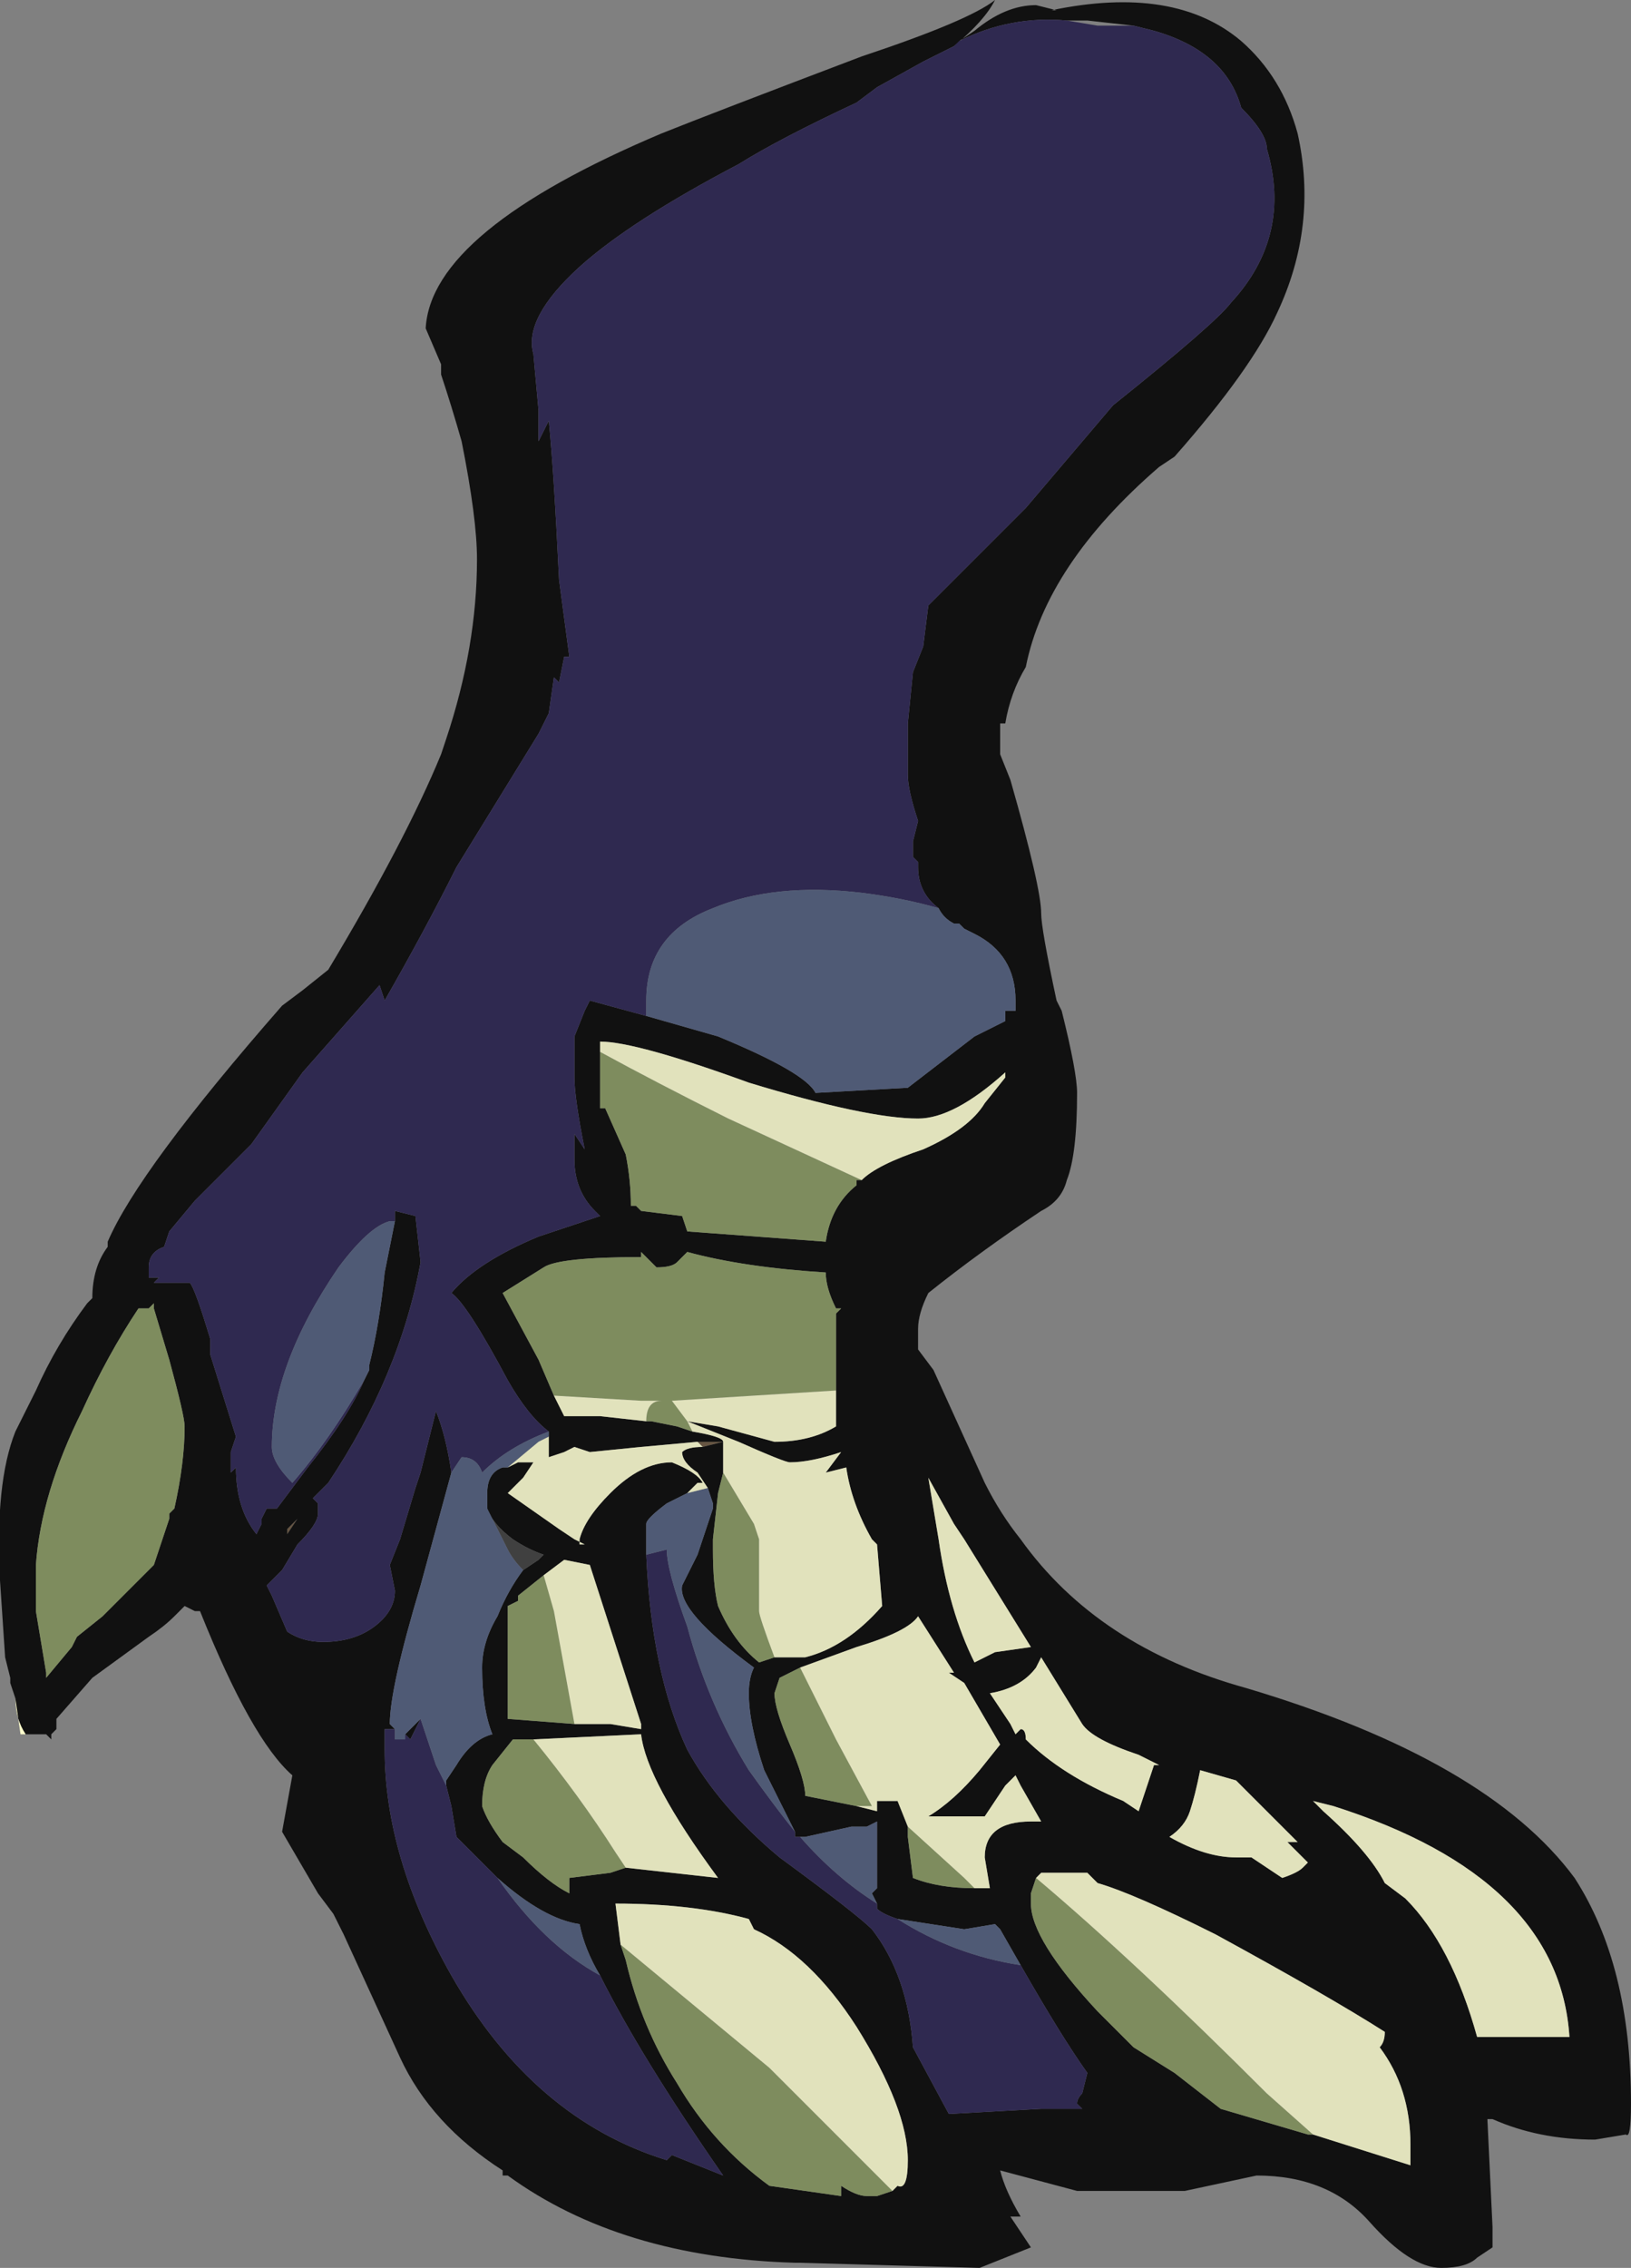<?xml version="1.0" encoding="UTF-8" standalone="no"?>
<svg xmlns:ffdec="https://www.free-decompiler.com/flash" xmlns:xlink="http://www.w3.org/1999/xlink" ffdec:objectType="frame" height="154.7px" width="111.3px" xmlns="http://www.w3.org/2000/svg">
  <rect width="100%" height="100%" fill="#808080" stroke="none"/>
  <g transform="matrix(1.0, 0.0, 0.0, 1.0, 31.15, 149.1)">
    <use ffdec:characterId="501" height="22.1" transform="matrix(7.0, 0.0, 0.0, 7.0, -31.15, -149.1)" width="15.9" xlink:href="#shape0"/>
  </g>
  <defs>
    <g id="shape0" transform="matrix(1.0, 0.0, 0.0, 1.0, 4.45, 21.3)">
      <path d="M2.4 -7.2 L2.35 -7.25 2.6 -7.25 2.4 -7.2 M-1.65 -6.35 L-1.55 -6.5 -1.65 -6.4 -1.65 -6.35" fill="#665542" fill-rule="evenodd" stroke="none"/>
      <path d="M4.9 -20.9 L5.05 -21.0 Q5.35 -21.25 5.65 -21.25 L5.85 -21.2 5.8 -21.2 Q7.0 -21.45 7.65 -20.9 8.05 -20.55 8.2 -20.0 8.4 -19.1 8.0 -18.25 7.75 -17.7 7.0 -16.85 L6.85 -16.75 Q5.75 -15.8 5.55 -14.8 5.4 -14.55 5.35 -14.25 L5.3 -14.25 5.3 -13.95 5.4 -13.7 Q5.7 -12.65 5.7 -12.4 5.7 -12.25 5.85 -11.55 L5.9 -11.45 Q6.05 -10.85 6.05 -10.65 6.05 -10.05 5.95 -9.8 5.9 -9.6 5.7 -9.5 5.1 -9.1 4.6 -8.7 4.5 -8.5 4.5 -8.35 L4.5 -8.15 4.65 -7.95 5.15 -6.85 Q5.3 -6.55 5.5 -6.3 6.25 -5.25 7.7 -4.85 10.05 -4.15 10.9 -3.0 11.45 -2.15 11.45 -0.8 11.45 -0.45 11.4 -0.5 L11.1 -0.45 Q10.55 -0.45 10.1 -0.65 L10.05 -0.65 10.1 0.4 Q10.1 0.75 10.1 0.6 L9.95 0.7 Q9.85 0.8 9.6 0.8 9.3 0.8 8.9 0.35 8.5 -0.1 7.8 -0.1 L7.1 0.05 Q6.45 0.05 6.05 0.05 L5.3 -0.15 Q5.35 0.05 5.5 0.3 L5.4 0.3 5.6 0.6 5.1 0.8 3.35 0.75 3.3 0.75 Q1.6 0.7 0.5 -0.1 L0.45 -0.1 0.45 -0.15 Q-0.25 -0.6 -0.55 -1.25 L-1.1 -2.45 -1.2 -2.65 -1.35 -2.85 -1.7 -3.45 -1.6 -4.0 Q-2.0 -4.35 -2.5 -5.6 L-2.55 -5.6 -2.65 -5.65 -2.75 -5.55 Q-2.85 -5.45 -3.0 -5.35 L-3.55 -4.95 -3.9 -4.55 -3.9 -4.45 -3.95 -4.4 -3.95 -4.35 -4.0 -4.4 -4.2 -4.4 Q-4.3 -4.55 -4.3 -4.75 L-4.35 -4.9 -4.35 -4.95 -4.4 -5.15 -4.45 -5.9 Q-4.5 -6.85 -4.3 -7.35 L-4.1 -7.75 Q-3.9 -8.2 -3.6 -8.6 L-3.55 -8.65 Q-3.55 -8.95 -3.4 -9.15 L-3.4 -9.2 Q-3.1 -9.9 -1.7 -11.5 L-1.5 -11.65 -1.25 -11.85 Q-0.5 -13.1 -0.15 -13.95 L-0.1 -14.1 Q0.2 -15.0 0.2 -15.85 0.2 -16.25 0.05 -17.0 -0.05 -17.35 -0.15 -17.65 L-0.15 -17.75 -0.3 -18.1 Q-0.25 -19.05 2.0 -20.0 2.5 -20.2 3.95 -20.75 5.0 -21.1 5.25 -21.3 5.15 -21.1 4.85 -20.85 L4.55 -20.7 4.1 -20.45 3.9 -20.3 Q3.15 -19.95 2.75 -19.7 1.7 -19.15 1.2 -18.7 0.65 -18.2 0.75 -17.85 L0.8 -17.3 0.8 -17.0 0.9 -17.2 Q0.95 -16.7 1.0 -15.65 L1.1 -14.9 1.05 -14.9 1.0 -14.65 0.95 -14.7 0.9 -14.35 0.8 -14.15 0.0 -12.85 Q-0.3 -12.25 -0.7 -11.55 L-0.75 -11.7 -1.5 -10.85 -2.0 -10.15 -2.55 -9.6 -2.8 -9.3 -2.85 -9.15 Q-3.0 -9.1 -3.0 -8.95 L-3.0 -8.85 -2.9 -8.85 -2.95 -8.8 -2.6 -8.8 Q-2.55 -8.75 -2.4 -8.25 L-2.4 -8.1 -2.15 -7.3 -2.2 -7.15 -2.2 -6.95 -2.15 -7.0 Q-2.15 -6.6 -1.95 -6.35 L-1.9 -6.45 -1.9 -6.5 -1.85 -6.6 -1.75 -6.6 -1.45 -7.0 Q-1.05 -7.5 -0.9 -7.85 L-0.85 -7.95 -0.85 -8.0 Q-0.75 -8.4 -0.7 -8.9 L-0.6 -9.4 -0.6 -9.5 -0.4 -9.45 -0.35 -9.0 Q-0.55 -7.9 -1.25 -6.85 L-1.4 -6.7 -1.35 -6.65 -1.35 -6.55 Q-1.35 -6.45 -1.55 -6.25 L-1.7 -6.0 -1.85 -5.85 -1.8 -5.75 -1.65 -5.4 Q-1.5 -5.3 -1.3 -5.3 -1.0 -5.3 -0.8 -5.45 -0.6 -5.6 -0.6 -5.8 L-0.65 -6.05 -0.55 -6.3 -0.4 -6.8 -0.35 -6.95 -0.2 -7.55 Q-0.1 -7.3 -0.05 -6.95 L-0.35 -5.85 Q-0.65 -4.85 -0.65 -4.5 L-0.6 -4.45 -0.7 -4.45 -0.7 -4.25 Q-0.7 -3.2 -0.05 -2.05 0.75 -0.65 2.05 -0.25 L2.1 -0.3 Q2.35 -0.2 2.6 -0.1 1.8 -1.25 1.4 -2.05 1.25 -2.3 1.2 -2.55 0.85 -2.6 0.4 -3.0 L0.0 -3.4 -0.05 -3.7 -0.1 -3.9 -0.1 -3.95 0.0 -4.1 Q0.15 -4.35 0.35 -4.4 0.25 -4.65 0.25 -5.05 0.25 -5.3 0.4 -5.55 0.5 -5.8 0.65 -6.0 L0.8 -6.1 0.85 -6.15 Q0.7 -6.2 0.55 -6.3 0.35 -6.45 0.3 -6.6 L0.3 -6.75 Q0.3 -6.95 0.45 -7.0 L0.5 -7.0 0.6 -7.05 0.75 -7.05 0.65 -6.9 0.5 -6.75 1.0 -6.4 1.15 -6.3 1.25 -6.25 1.2 -6.25 1.2 -6.3 Q1.25 -6.5 1.5 -6.75 1.8 -7.05 2.1 -7.05 2.35 -6.95 2.4 -6.85 L2.35 -6.85 2.25 -6.75 2.05 -6.65 Q1.85 -6.5 1.85 -6.45 L1.85 -6.15 Q1.9 -5.0 2.25 -4.25 2.55 -3.7 3.15 -3.2 3.9 -2.65 4.05 -2.5 4.4 -2.05 4.45 -1.35 L4.8 -0.7 5.7 -0.75 6.1 -0.75 6.05 -0.8 Q6.05 -0.85 6.1 -0.9 L6.15 -1.1 Q5.9 -1.45 5.5 -2.15 L5.3 -2.5 5.25 -2.55 4.95 -2.5 4.3 -2.6 Q4.15 -2.65 4.1 -2.7 L4.1 -2.75 4.05 -2.85 4.1 -2.9 4.1 -3.55 4.0 -3.5 3.85 -3.5 3.4 -3.4 3.3 -3.4 3.3 -3.45 Q3.2 -3.65 3.05 -3.95 L3.0 -4.05 Q2.85 -4.5 2.85 -4.8 2.85 -4.95 2.9 -5.05 2.15 -5.6 2.2 -5.85 L2.35 -6.15 2.5 -6.6 2.5 -6.65 2.45 -6.8 2.35 -6.95 Q2.2 -7.05 2.2 -7.15 2.25 -7.2 2.4 -7.2 L2.6 -7.25 2.35 -7.25 1.8 -7.2 1.3 -7.15 1.15 -7.2 1.05 -7.15 0.9 -7.1 0.9 -7.3 0.9 -7.35 Q0.7 -7.5 0.5 -7.85 0.1 -8.6 -0.05 -8.7 0.2 -9.0 0.8 -9.25 L1.4 -9.45 1.35 -9.5 Q1.15 -9.7 1.15 -10.0 L1.15 -10.25 1.25 -10.1 Q1.15 -10.6 1.15 -10.8 L1.15 -11.2 1.25 -11.45 1.3 -11.55 1.85 -11.4 2.55 -11.2 Q3.4 -10.85 3.5 -10.65 L4.4 -10.7 5.05 -11.2 5.35 -11.35 5.35 -11.45 5.45 -11.45 5.45 -11.55 Q5.45 -12.0 5.05 -12.2 L4.95 -12.25 4.9 -12.3 4.85 -12.3 Q4.75 -12.35 4.7 -12.45 4.5 -12.6 4.5 -12.85 L4.5 -12.9 4.45 -12.95 4.45 -13.1 4.5 -13.3 Q4.4 -13.6 4.4 -13.75 L4.4 -14.25 4.45 -14.75 4.55 -15.0 4.6 -15.4 5.55 -16.35 6.4 -17.35 Q7.4 -18.15 7.55 -18.35 8.15 -19.0 7.9 -19.85 7.9 -20.0 7.65 -20.25 7.5 -20.8 6.8 -21.0 L6.6 -21.05 6.15 -21.1 5.95 -21.1 Q5.4 -21.15 4.9 -20.9 M3.95 -9.8 Q4.1 -9.95 4.55 -10.1 5.0 -10.3 5.15 -10.55 L5.35 -10.8 5.35 -10.85 Q4.85 -10.4 4.5 -10.4 4.0 -10.4 2.85 -10.75 1.75 -11.15 1.4 -11.15 L1.4 -11.05 1.4 -10.5 1.45 -10.5 1.65 -10.05 Q1.7 -9.8 1.7 -9.55 L1.75 -9.55 1.8 -9.5 2.2 -9.45 2.25 -9.3 3.6 -9.2 Q3.65 -9.55 3.9 -9.75 L3.9 -9.8 3.95 -9.8 M3.7 -7.75 Q3.7 -8.35 3.7 -8.5 L3.75 -8.55 3.7 -8.55 Q3.6 -8.75 3.6 -8.9 2.8 -8.95 2.25 -9.1 L2.15 -9.0 Q2.1 -8.95 1.95 -8.95 L1.8 -9.1 1.8 -9.05 Q1.0 -9.05 0.85 -8.95 L0.45 -8.7 0.8 -8.05 0.95 -7.7 1.05 -7.5 1.4 -7.5 1.85 -7.45 1.9 -7.45 2.15 -7.4 2.3 -7.35 Q2.6 -7.3 2.6 -7.25 L2.6 -6.95 2.55 -6.75 2.5 -6.3 2.5 -6.2 Q2.5 -5.85 2.55 -5.65 2.7 -5.3 2.95 -5.1 L3.1 -5.15 3.4 -5.15 Q3.8 -5.25 4.15 -5.65 L4.1 -6.25 4.05 -6.3 Q3.85 -6.65 3.8 -7.0 L3.6 -6.95 3.75 -7.15 Q3.45 -7.05 3.25 -7.05 3.2 -7.05 2.75 -7.25 L2.25 -7.45 2.25 -7.45 2.55 -7.4 3.1 -7.25 Q3.45 -7.25 3.7 -7.4 L3.7 -7.75 M4.7 -6.3 Q4.8 -5.6 5.05 -5.1 L5.25 -5.2 5.6 -5.25 4.95 -6.3 4.85 -6.45 4.6 -6.9 4.7 -6.3 M3.35 -5.05 L3.15 -4.95 3.1 -4.8 Q3.1 -4.65 3.25 -4.3 3.4 -3.95 3.4 -3.8 L3.9 -3.7 4.1 -3.65 4.1 -3.75 4.3 -3.75 4.4 -3.5 4.4 -3.4 4.45 -3.0 Q4.7 -2.9 5.05 -2.9 L5.2 -2.9 5.15 -3.2 Q5.15 -3.55 5.6 -3.55 L5.7 -3.55 5.5 -3.9 5.45 -4.0 5.35 -3.9 5.15 -3.6 4.6 -3.6 Q4.85 -3.75 5.1 -4.05 L5.3 -4.3 4.95 -4.9 4.8 -5.0 4.85 -5.0 4.5 -5.55 Q4.4 -5.4 3.9 -5.25 L3.35 -5.05 M5.65 -5.05 Q5.5 -4.85 5.2 -4.8 L5.4 -4.5 5.45 -4.4 5.5 -4.45 Q5.55 -4.45 5.55 -4.35 5.9 -4.0 6.5 -3.75 L6.65 -3.65 6.8 -4.1 6.85 -4.1 6.65 -4.2 Q6.2 -4.35 6.1 -4.5 L5.7 -5.15 5.65 -5.05 M0.85 -5.95 L0.6 -5.75 0.6 -5.7 0.5 -5.65 0.5 -4.55 1.15 -4.5 1.5 -4.5 1.8 -4.45 1.8 -4.5 1.3 -6.05 1.05 -6.1 0.85 -5.95 M0.75 -4.35 L0.55 -4.35 0.35 -4.1 Q0.25 -3.95 0.25 -3.7 0.3 -3.55 0.45 -3.35 L0.65 -3.2 Q0.9 -2.95 1.1 -2.85 L1.1 -3.0 1.5 -3.05 1.65 -3.1 2.55 -3.0 Q1.85 -3.95 1.8 -4.4 L0.75 -4.35 M4.25 0.05 L4.3 0.0 Q4.4 0.05 4.4 -0.25 4.4 -0.75 3.9 -1.55 3.45 -2.25 2.9 -2.5 L2.85 -2.6 Q2.3 -2.75 1.55 -2.75 L1.6 -2.35 1.65 -2.2 Q1.8 -1.55 2.15 -1.0 2.5 -0.4 3.05 0.0 L3.75 0.1 3.75 0.0 Q3.9 0.1 4.0 0.1 L4.1 0.1 4.25 0.05 M5.65 -3.0 L5.6 -2.85 5.6 -2.75 Q5.6 -2.4 6.25 -1.7 L6.6 -1.35 7.0 -1.1 7.45 -0.75 8.3 -0.5 8.35 -0.5 9.3 -0.2 9.3 -0.4 Q9.3 -0.95 9.0 -1.35 9.05 -1.4 9.05 -1.5 8.5 -1.85 7.4 -2.45 6.6 -2.85 6.25 -2.95 L6.15 -3.05 5.7 -3.05 5.65 -3.0 M7.25 -4.05 Q7.2 -3.8 7.15 -3.65 7.1 -3.5 6.95 -3.4 7.3 -3.2 7.6 -3.2 L7.75 -3.2 8.05 -3.0 Q8.2 -3.05 8.25 -3.1 L8.3 -3.15 8.1 -3.35 8.2 -3.35 7.6 -3.95 7.25 -4.05 M8.35 -3.75 L8.45 -3.65 Q8.9 -3.25 9.05 -2.95 L9.25 -2.8 Q9.7 -2.35 9.95 -1.45 L10.85 -1.45 Q10.75 -3.0 8.55 -3.7 L8.35 -3.75 M-3.1 -8.55 Q-3.4 -8.1 -3.65 -7.55 -4.05 -6.75 -4.1 -6.05 L-4.1 -5.6 -4.0 -5.0 -4.0 -4.95 -3.75 -5.25 -3.7 -5.35 -3.45 -5.55 -2.95 -6.05 -2.8 -6.5 -2.8 -6.55 -2.75 -6.6 Q-2.65 -7.05 -2.65 -7.4 -2.65 -7.5 -2.8 -8.05 L-2.95 -8.55 -2.95 -8.6 -3.0 -8.55 -3.1 -8.55 M-1.65 -6.35 L-1.65 -6.4 -1.55 -6.5 -1.65 -6.35 M-0.5 -4.4 L-0.35 -4.55 -0.45 -4.35 -0.5 -4.4 M-1.1 -1.75 L-1.1 -1.75" fill="#111111" fill-rule="evenodd" stroke="none"/>
      <path d="M0.3 -6.6 Q0.35 -6.45 0.55 -6.3 0.7 -6.2 0.85 -6.15 L0.8 -6.1 0.65 -6.0 Q0.55 -6.1 0.5 -6.2 L0.45 -6.3 Q0.35 -6.5 0.3 -6.6" fill="#404040" fill-rule="evenodd" stroke="none"/>
      <path d="M-4.2 -4.4 L-4.25 -4.4 -4.3 -4.75 Q-4.3 -4.55 -4.2 -4.4" fill="#ffffcc" fill-rule="evenodd" stroke="none"/>
      <path d="M4.85 -20.85 L4.9 -20.9 Q5.4 -21.15 5.95 -21.1 L6.25 -21.05 6.6 -21.05 6.8 -21.0 Q7.5 -20.8 7.65 -20.25 7.9 -20.0 7.9 -19.85 8.15 -19.0 7.55 -18.35 7.4 -18.15 6.4 -17.35 L5.55 -16.35 4.6 -15.4 4.55 -15.0 4.45 -14.75 4.4 -14.25 4.4 -13.75 Q4.4 -13.6 4.5 -13.3 L4.45 -13.1 4.45 -12.95 4.5 -12.9 4.5 -12.85 Q4.5 -12.6 4.7 -12.45 4.35 -12.55 3.95 -12.6 3.1 -12.7 2.5 -12.45 1.85 -12.2 1.85 -11.55 L1.85 -11.4 1.3 -11.55 1.25 -11.45 1.15 -11.2 1.15 -10.8 Q1.15 -10.6 1.25 -10.1 L1.15 -10.25 1.15 -10.0 Q1.15 -9.7 1.35 -9.5 L1.4 -9.45 0.8 -9.25 Q0.2 -9.0 -0.05 -8.7 0.1 -8.6 0.5 -7.85 0.7 -7.5 0.9 -7.35 0.5 -7.2 0.25 -6.95 0.2 -7.1 0.05 -7.1 L-0.05 -6.95 Q-0.1 -7.3 -0.2 -7.55 L-0.35 -6.95 -0.4 -6.8 -0.55 -6.3 -0.65 -6.05 -0.6 -5.8 Q-0.6 -5.6 -0.8 -5.45 -1.0 -5.3 -1.3 -5.3 -1.5 -5.3 -1.65 -5.4 L-1.8 -5.75 -1.85 -5.85 -1.7 -6.0 -1.55 -6.25 Q-1.35 -6.45 -1.35 -6.55 L-1.35 -6.65 -1.4 -6.7 -1.25 -6.85 Q-0.55 -7.9 -0.35 -9.0 L-0.4 -9.45 -0.6 -9.5 -0.6 -9.4 -0.65 -9.4 Q-0.85 -9.35 -1.15 -8.95 -1.8 -8.0 -1.8 -7.2 -1.8 -7.05 -1.6 -6.85 -1.25 -7.25 -0.9 -7.85 L-0.85 -7.95 -0.9 -7.85 Q-1.05 -7.5 -1.45 -7.0 L-1.75 -6.6 -1.85 -6.6 -1.9 -6.5 -1.9 -6.45 -1.95 -6.35 Q-2.15 -6.6 -2.15 -7.0 L-2.2 -6.95 -2.2 -7.15 -2.15 -7.3 -2.4 -8.1 -2.4 -8.25 Q-2.55 -8.75 -2.6 -8.8 L-2.95 -8.8 -2.9 -8.85 -3.0 -8.85 -3.0 -8.95 Q-3.0 -9.1 -2.85 -9.15 L-2.8 -9.3 -2.55 -9.6 -2.0 -10.15 -1.5 -10.85 -0.75 -11.7 -0.7 -11.55 Q-0.3 -12.25 0.0 -12.85 L0.8 -14.15 0.9 -14.35 0.95 -14.7 1.0 -14.65 1.05 -14.9 1.1 -14.9 1.0 -15.65 Q0.95 -16.7 0.9 -17.2 L0.8 -17.0 0.8 -17.3 0.75 -17.85 Q0.65 -18.2 1.2 -18.7 1.7 -19.15 2.75 -19.7 3.15 -19.95 3.9 -20.3 L4.1 -20.45 4.55 -20.7 4.85 -20.85 M1.85 -6.15 L2.05 -6.2 Q2.05 -6.0 2.25 -5.45 2.45 -4.7 2.85 -4.05 3.1 -3.7 3.3 -3.45 L3.3 -3.4 3.4 -3.4 3.35 -3.4 Q3.7 -3.0 4.1 -2.75 L4.1 -2.7 Q4.15 -2.65 4.3 -2.6 4.85 -2.25 5.5 -2.15 5.9 -1.45 6.15 -1.1 L6.1 -0.9 Q6.05 -0.85 6.05 -0.8 L6.1 -0.75 5.7 -0.75 4.8 -0.7 4.45 -1.35 Q4.4 -2.05 4.05 -2.5 3.9 -2.65 3.15 -3.2 2.55 -3.7 2.25 -4.25 1.9 -5.0 1.85 -6.15 M-0.1 -3.9 L-0.05 -3.7 0.0 -3.4 0.4 -3.0 Q0.85 -2.35 1.4 -2.05 1.8 -1.25 2.6 -0.1 2.35 -0.2 2.1 -0.3 L2.05 -0.25 Q0.75 -0.65 -0.05 -2.05 -0.7 -3.2 -0.7 -4.25 L-0.7 -4.45 -0.6 -4.45 Q-0.6 -4.4 -0.6 -4.35 L-0.5 -4.35 -0.5 -4.4 -0.45 -4.35 -0.35 -4.55 -0.2 -4.1 -0.1 -3.9" fill="#2f2950" fill-rule="evenodd" stroke="none"/>
      <path d="M3.95 -9.8 L3.9 -9.8 3.9 -9.75 Q3.65 -9.55 3.6 -9.2 L2.25 -9.3 2.2 -9.45 1.8 -9.5 1.75 -9.55 1.7 -9.55 Q1.7 -9.8 1.65 -10.05 L1.45 -10.5 1.4 -10.5 1.4 -11.05 Q1.95 -10.75 2.65 -10.4 L3.95 -9.8 M0.95 -7.7 L0.8 -8.05 0.45 -8.7 0.85 -8.95 Q1.0 -9.05 1.8 -9.05 L1.8 -9.1 1.95 -8.95 Q2.1 -8.95 2.15 -9.0 L2.25 -9.1 Q2.8 -8.95 3.6 -8.9 3.6 -8.75 3.7 -8.55 L3.75 -8.55 3.7 -8.5 Q3.7 -8.35 3.7 -7.75 L2.1 -7.65 2.25 -7.45 2.3 -7.35 2.15 -7.4 1.9 -7.45 1.85 -7.45 Q1.85 -7.65 2.0 -7.65 L1.8 -7.65 0.95 -7.7 M2.25 -7.45 L2.25 -7.45 M2.6 -6.95 L2.9 -6.45 2.95 -6.3 2.95 -5.6 Q2.95 -5.55 3.1 -5.15 L2.95 -5.1 Q2.7 -5.3 2.55 -5.65 2.5 -5.85 2.5 -6.2 L2.5 -6.3 2.55 -6.75 2.6 -6.95 M3.9 -3.7 L3.4 -3.8 Q3.4 -3.95 3.25 -4.3 3.1 -4.65 3.1 -4.8 L3.15 -4.95 3.35 -5.05 3.7 -4.35 4.05 -3.7 3.9 -3.7 M5.05 -2.9 Q4.7 -2.9 4.45 -3.0 L4.4 -3.4 4.4 -3.5 4.95 -3.0 5.05 -2.9 M1.15 -4.5 L0.5 -4.55 0.5 -5.65 0.6 -5.7 0.6 -5.75 0.85 -5.95 0.95 -5.6 1.15 -4.5 M1.65 -3.1 L1.5 -3.05 1.1 -3.0 1.1 -2.85 Q0.9 -2.95 0.65 -3.2 L0.45 -3.35 Q0.3 -3.55 0.25 -3.7 0.25 -3.95 0.35 -4.1 L0.55 -4.35 0.75 -4.35 Q1.2 -3.8 1.55 -3.25 L1.65 -3.1 M4.25 0.05 L4.1 0.1 4.0 0.1 Q3.9 0.1 3.75 0.0 L3.75 0.1 3.05 0.0 Q2.5 -0.4 2.15 -1.0 1.8 -1.55 1.65 -2.2 L1.6 -2.35 3.05 -1.15 4.25 0.05 M8.35 -0.5 L8.3 -0.5 7.45 -0.75 7.0 -1.1 6.6 -1.35 6.25 -1.7 Q5.6 -2.4 5.6 -2.75 L5.6 -2.85 5.65 -3.0 Q6.6 -2.2 7.9 -0.9 L8.35 -0.5 M-3.1 -8.55 L-3.0 -8.55 -2.95 -8.6 -2.95 -8.55 -2.8 -8.05 Q-2.65 -7.5 -2.65 -7.4 -2.65 -7.05 -2.75 -6.6 L-2.8 -6.55 -2.8 -6.5 -2.95 -6.05 -3.45 -5.55 -3.7 -5.35 -3.75 -5.25 -4.0 -4.95 -4.0 -5.0 -4.1 -5.6 -4.1 -6.05 Q-4.05 -6.75 -3.65 -7.55 -3.4 -8.1 -3.1 -8.55" fill="#7e8c5e" fill-rule="evenodd" stroke="none"/>
      <path d="M-0.85 -7.95 L-0.9 -7.85 Q-1.25 -7.25 -1.6 -6.85 -1.8 -7.05 -1.8 -7.2 -1.8 -8.0 -1.15 -8.95 -0.85 -9.35 -0.65 -9.4 L-0.6 -9.4 -0.7 -8.9 Q-0.75 -8.4 -0.85 -8.0 L-0.85 -7.95 M-0.05 -6.95 L0.05 -7.1 Q0.2 -7.1 0.25 -6.95 0.5 -7.2 0.9 -7.35 L0.9 -7.3 0.8 -7.25 0.5 -7.0 0.45 -7.0 Q0.3 -6.95 0.3 -6.75 L0.3 -6.6 Q0.35 -6.5 0.45 -6.3 L0.5 -6.2 Q0.55 -6.1 0.65 -6.0 0.5 -5.8 0.4 -5.55 0.25 -5.3 0.25 -5.05 0.25 -4.65 0.35 -4.4 0.15 -4.35 0.0 -4.1 L-0.1 -3.95 -0.1 -3.9 -0.2 -4.1 -0.35 -4.55 -0.5 -4.4 -0.5 -4.35 -0.6 -4.35 Q-0.6 -4.4 -0.6 -4.45 L-0.65 -4.5 Q-0.65 -4.85 -0.35 -5.85 L-0.05 -6.95 M1.85 -11.4 L1.85 -11.55 Q1.85 -12.2 2.5 -12.45 3.1 -12.7 3.95 -12.6 4.35 -12.55 4.7 -12.45 4.75 -12.35 4.85 -12.3 L4.9 -12.3 4.95 -12.25 5.05 -12.2 Q5.45 -12.0 5.45 -11.55 L5.45 -11.45 5.35 -11.45 5.35 -11.35 5.05 -11.2 4.4 -10.7 3.5 -10.65 Q3.4 -10.85 2.55 -11.2 L1.85 -11.4 M2.25 -6.75 L2.45 -6.8 2.5 -6.65 2.5 -6.6 2.35 -6.15 2.2 -5.85 Q2.15 -5.6 2.9 -5.05 2.85 -4.95 2.85 -4.8 2.85 -4.5 3.0 -4.05 L3.05 -3.95 Q3.2 -3.65 3.3 -3.45 3.1 -3.7 2.85 -4.05 2.45 -4.7 2.25 -5.45 2.05 -6.0 2.05 -6.2 L1.85 -6.15 1.85 -6.45 Q1.85 -6.5 2.05 -6.65 L2.25 -6.75 M3.4 -3.4 L3.85 -3.5 4.0 -3.5 4.1 -3.55 4.1 -2.9 4.05 -2.85 4.1 -2.75 Q3.7 -3.0 3.35 -3.4 L3.4 -3.4 M4.3 -2.6 L4.95 -2.5 5.25 -2.55 5.3 -2.5 5.5 -2.15 Q4.85 -2.25 4.3 -2.6 M0.4 -3.0 Q0.85 -2.6 1.2 -2.55 1.25 -2.3 1.4 -2.05 0.85 -2.35 0.4 -3.0" fill="#4f5a75" fill-rule="evenodd" stroke="none"/>
      <path d="M1.4 -11.05 L1.4 -11.15 Q1.75 -11.15 2.85 -10.75 4.0 -10.4 4.5 -10.4 4.85 -10.4 5.35 -10.85 L5.35 -10.8 5.15 -10.55 Q5.0 -10.3 4.55 -10.1 4.1 -9.95 3.95 -9.8 L2.65 -10.4 Q1.95 -10.75 1.4 -11.05 M0.95 -7.7 L1.8 -7.65 2.0 -7.65 Q1.85 -7.65 1.85 -7.45 L1.4 -7.5 1.05 -7.5 0.95 -7.7 M2.3 -7.35 L2.25 -7.45 2.1 -7.65 3.7 -7.75 3.7 -7.4 Q3.45 -7.25 3.1 -7.25 L2.55 -7.4 2.25 -7.45 2.75 -7.25 Q3.2 -7.05 3.25 -7.05 3.45 -7.05 3.75 -7.15 L3.6 -6.95 3.8 -7.0 Q3.85 -6.65 4.05 -6.3 L4.1 -6.25 4.15 -5.65 Q3.8 -5.25 3.4 -5.15 L3.1 -5.15 Q2.95 -5.55 2.95 -5.6 L2.95 -6.3 2.9 -6.45 2.6 -6.95 2.6 -7.25 Q2.6 -7.3 2.3 -7.35 M0.5 -7.0 L0.8 -7.25 0.9 -7.3 0.9 -7.1 1.05 -7.15 1.15 -7.2 1.3 -7.15 1.8 -7.2 2.35 -7.25 2.4 -7.2 Q2.25 -7.2 2.2 -7.15 2.2 -7.05 2.35 -6.95 L2.45 -6.8 2.25 -6.75 2.35 -6.85 2.4 -6.85 Q2.35 -6.95 2.1 -7.05 1.8 -7.05 1.5 -6.75 1.25 -6.5 1.2 -6.3 L1.2 -6.25 1.25 -6.25 1.15 -6.3 1.0 -6.4 0.5 -6.75 0.65 -6.9 0.75 -7.05 0.6 -7.05 0.5 -7.0 M4.7 -6.3 L4.6 -6.9 4.85 -6.45 4.95 -6.3 5.6 -5.25 5.25 -5.2 5.05 -5.1 Q4.8 -5.6 4.7 -6.3 M3.9 -3.7 L4.05 -3.7 3.7 -4.35 3.35 -5.05 3.9 -5.25 Q4.4 -5.4 4.5 -5.55 L4.85 -5.0 4.8 -5.0 4.95 -4.9 5.3 -4.3 5.1 -4.05 Q4.85 -3.75 4.6 -3.6 L5.15 -3.6 5.35 -3.9 5.45 -4.0 5.5 -3.9 5.7 -3.55 5.6 -3.55 Q5.15 -3.55 5.15 -3.2 L5.2 -2.9 5.05 -2.9 4.95 -3.0 4.4 -3.5 4.3 -3.75 4.1 -3.75 4.1 -3.65 3.9 -3.7 M5.65 -5.05 L5.7 -5.15 6.1 -4.5 Q6.2 -4.35 6.65 -4.2 L6.85 -4.1 6.8 -4.1 6.65 -3.65 6.5 -3.75 Q5.9 -4.0 5.55 -4.35 5.55 -4.45 5.5 -4.45 L5.45 -4.4 5.4 -4.5 5.2 -4.8 Q5.5 -4.85 5.65 -5.05 M1.15 -4.5 L0.95 -5.6 0.85 -5.95 1.05 -6.1 1.3 -6.05 1.8 -4.5 1.8 -4.45 1.5 -4.5 1.15 -4.5 M1.65 -3.1 L1.55 -3.25 Q1.2 -3.8 0.75 -4.35 L1.8 -4.4 Q1.85 -3.95 2.55 -3.0 L1.65 -3.1 M1.6 -2.35 L1.55 -2.75 Q2.3 -2.75 2.85 -2.6 L2.9 -2.5 Q3.45 -2.25 3.9 -1.55 4.4 -0.75 4.4 -0.25 4.4 0.05 4.3 0.0 L4.25 0.05 3.05 -1.15 1.6 -2.35 M5.65 -3.0 L5.7 -3.05 6.15 -3.05 6.25 -2.95 Q6.6 -2.85 7.4 -2.45 8.5 -1.85 9.05 -1.5 9.05 -1.4 9.0 -1.35 9.3 -0.95 9.3 -0.4 L9.3 -0.2 8.35 -0.5 7.9 -0.9 Q6.6 -2.2 5.65 -3.0 M8.35 -3.75 L8.55 -3.7 Q10.75 -3.0 10.85 -1.45 L9.95 -1.45 Q9.7 -2.35 9.25 -2.8 L9.05 -2.95 Q8.9 -3.25 8.45 -3.65 L8.35 -3.75 M7.25 -4.05 L7.6 -3.95 8.2 -3.35 8.1 -3.35 8.3 -3.15 8.25 -3.1 Q8.2 -3.05 8.05 -3.0 L7.75 -3.2 7.6 -3.2 Q7.3 -3.2 6.95 -3.4 7.1 -3.5 7.15 -3.65 7.2 -3.8 7.25 -4.05" fill="#e1e2bc" fill-rule="evenodd" stroke="none"/>
    </g>
  </defs>
</svg>
